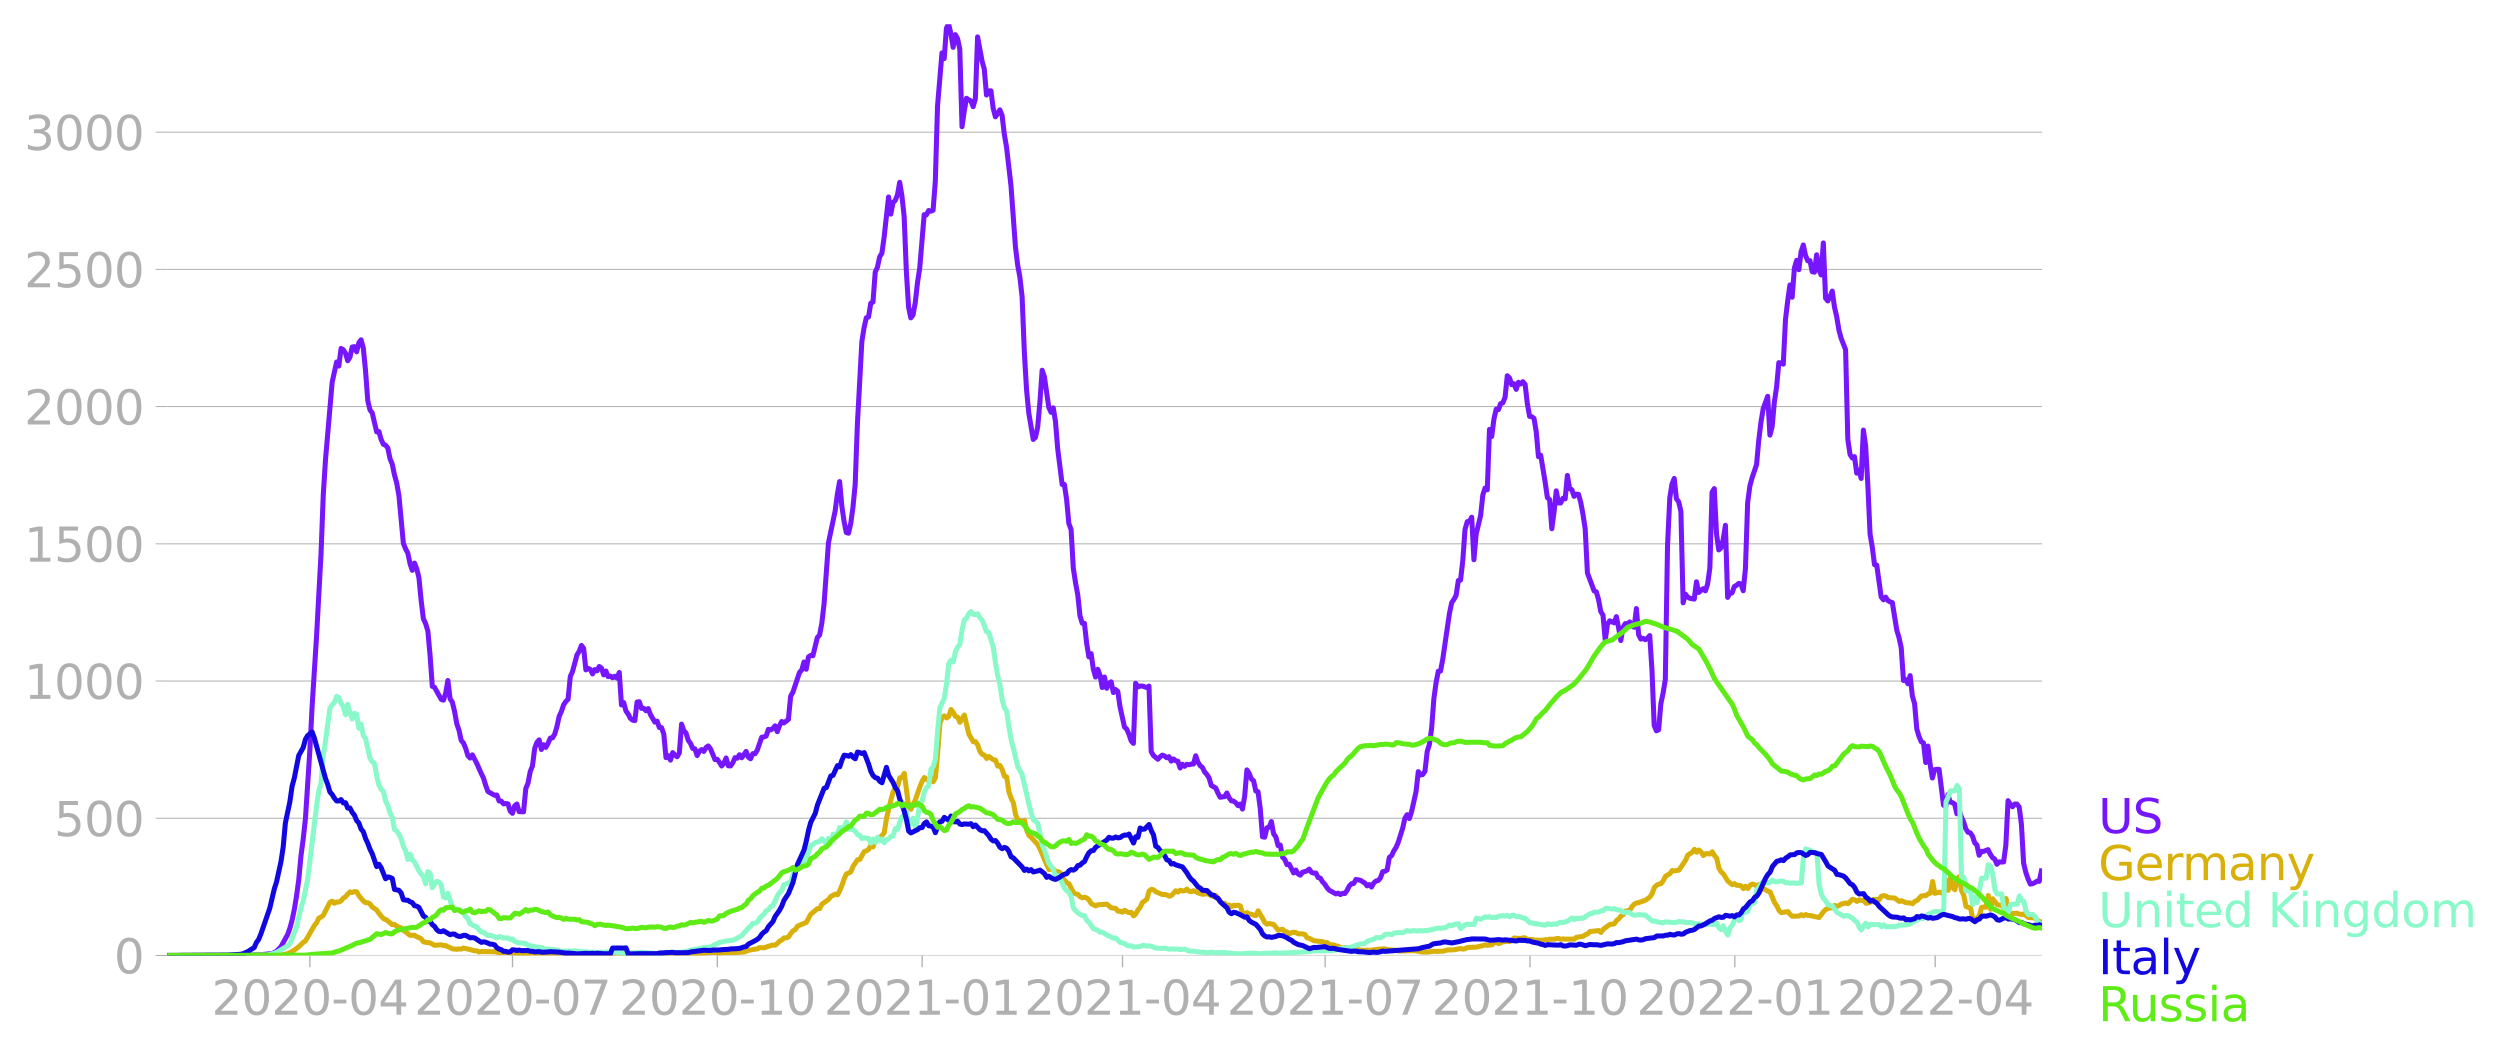<svg xmlns:xlink="http://www.w3.org/1999/xlink" width="992.186" height="418.782" viewBox="0 0 744.14 314.087" xmlns="http://www.w3.org/2000/svg"><defs><style>*{stroke-linejoin:round;stroke-linecap:butt}</style></defs><g id="figure_1"><path d="M0 314.087h744.14V0H0v314.087z" style="fill:none" id="patch_1"/><g id="axes_1"><path d="M49.83 284.4h558V7.2h-558v277.2z" style="fill:none" id="patch_2"/><g id="matplotlib.axis_1"><g id="xtick_1"><g id="line2d_1"><defs><path id="m598e90431d" d="M0 0v3.5" style="stroke:#b0b0b0;stroke-width:.4"/></defs><use xlink:href="#m598e90431d" x="92.243" y="284.4" style="fill:#b0b0b0;stroke:#b0b0b0;stroke-width:.4"/></g><g style="fill:#b0b0b0" transform="matrix(.14 0 0 -.14 62.995 302.038)" id="text_1"><defs><path id="DejaVuSans-32" d="M1228 531h2203V0H469v531q359 372 979 998 621 627 780 809 303 340 423 576 121 236 121 464 0 372-261 606-261 235-680 235-297 0-627-103-329-103-704-313v638q381 153 712 231 332 78 607 78 725 0 1156-363 431-362 431-968 0-288-108-546-107-257-392-607-78-91-497-524-418-433-1181-1211z" transform="scale(.016)"/><path id="DejaVuSans-30" d="M2034 4250q-487 0-733-480-245-479-245-1442 0-959 245-1439 246-480 733-480 491 0 736 480 246 480 246 1439 0 963-246 1442-245 480-736 480zm0 500q785 0 1199-621 414-620 414-1801 0-1178-414-1799Q2819-91 2034-91q-784 0-1198 620-414 621-414 1799 0 1181 414 1801 414 621 1198 621z" transform="scale(.016)"/><path id="DejaVuSans-2d" d="M313 2009h1684v-512H313v512z" transform="scale(.016)"/><path id="DejaVuSans-34" d="M2419 4116 825 1625h1594v2491zm-166 550h794V1625h666v-525h-666V0h-628v1100H313v609l1940 2957z" transform="scale(.016)"/></defs><use xlink:href="#DejaVuSans-32"/><use xlink:href="#DejaVuSans-30" x="63.623"/><use xlink:href="#DejaVuSans-32" x="127.246"/><use xlink:href="#DejaVuSans-30" x="190.869"/><use xlink:href="#DejaVuSans-2d" x="254.492"/><use xlink:href="#DejaVuSans-30" x="290.576"/><use xlink:href="#DejaVuSans-34" x="354.199"/></g></g><g id="xtick_2"><use xlink:href="#m598e90431d" x="152.55" y="284.4" style="fill:#b0b0b0;stroke:#b0b0b0;stroke-width:.4" id="line2d_2"/><g style="fill:#b0b0b0" transform="matrix(.14 0 0 -.14 123.302 302.038)" id="text_2"><defs><path id="DejaVuSans-37" d="M525 4666h3000v-269L1831 0h-659l1594 4134H525v532z" transform="scale(.016)"/></defs><use xlink:href="#DejaVuSans-32"/><use xlink:href="#DejaVuSans-30" x="63.623"/><use xlink:href="#DejaVuSans-32" x="127.246"/><use xlink:href="#DejaVuSans-30" x="190.869"/><use xlink:href="#DejaVuSans-2d" x="254.492"/><use xlink:href="#DejaVuSans-30" x="290.576"/><use xlink:href="#DejaVuSans-37" x="354.199"/></g></g><g id="xtick_3"><use xlink:href="#m598e90431d" x="213.519" y="284.4" style="fill:#b0b0b0;stroke:#b0b0b0;stroke-width:.4" id="line2d_3"/><g style="fill:#b0b0b0" transform="matrix(.14 0 0 -.14 184.27 302.038)" id="text_3"><defs><path id="DejaVuSans-31" d="M794 531h1031v3560L703 3866v575l1116 225h631V531h1031V0H794v531z" transform="scale(.016)"/></defs><use xlink:href="#DejaVuSans-32"/><use xlink:href="#DejaVuSans-30" x="63.623"/><use xlink:href="#DejaVuSans-32" x="127.246"/><use xlink:href="#DejaVuSans-30" x="190.869"/><use xlink:href="#DejaVuSans-2d" x="254.492"/><use xlink:href="#DejaVuSans-31" x="290.576"/><use xlink:href="#DejaVuSans-30" x="354.199"/></g></g><g id="xtick_4"><use xlink:href="#m598e90431d" x="274.488" y="284.4" style="fill:#b0b0b0;stroke:#b0b0b0;stroke-width:.4" id="line2d_4"/><g style="fill:#b0b0b0" transform="matrix(.14 0 0 -.14 245.24 302.038)" id="text_4"><use xlink:href="#DejaVuSans-32"/><use xlink:href="#DejaVuSans-30" x="63.623"/><use xlink:href="#DejaVuSans-32" x="127.246"/><use xlink:href="#DejaVuSans-31" x="190.869"/><use xlink:href="#DejaVuSans-2d" x="254.492"/><use xlink:href="#DejaVuSans-30" x="290.576"/><use xlink:href="#DejaVuSans-31" x="354.199"/></g></g><g id="xtick_5"><use xlink:href="#m598e90431d" x="334.132" y="284.4" style="fill:#b0b0b0;stroke:#b0b0b0;stroke-width:.4" id="line2d_5"/><g style="fill:#b0b0b0" transform="matrix(.14 0 0 -.14 304.884 302.038)" id="text_5"><use xlink:href="#DejaVuSans-32"/><use xlink:href="#DejaVuSans-30" x="63.623"/><use xlink:href="#DejaVuSans-32" x="127.246"/><use xlink:href="#DejaVuSans-31" x="190.869"/><use xlink:href="#DejaVuSans-2d" x="254.492"/><use xlink:href="#DejaVuSans-30" x="290.576"/><use xlink:href="#DejaVuSans-34" x="354.199"/></g></g><g id="xtick_6"><use xlink:href="#m598e90431d" x="394.438" y="284.4" style="fill:#b0b0b0;stroke:#b0b0b0;stroke-width:.4" id="line2d_6"/><g style="fill:#b0b0b0" transform="matrix(.14 0 0 -.14 365.19 302.038)" id="text_6"><use xlink:href="#DejaVuSans-32"/><use xlink:href="#DejaVuSans-30" x="63.623"/><use xlink:href="#DejaVuSans-32" x="127.246"/><use xlink:href="#DejaVuSans-31" x="190.869"/><use xlink:href="#DejaVuSans-2d" x="254.492"/><use xlink:href="#DejaVuSans-30" x="290.576"/><use xlink:href="#DejaVuSans-37" x="354.199"/></g></g><g id="xtick_7"><use xlink:href="#m598e90431d" x="455.407" y="284.4" style="fill:#b0b0b0;stroke:#b0b0b0;stroke-width:.4" id="line2d_7"/><g style="fill:#b0b0b0" transform="matrix(.14 0 0 -.14 426.16 302.038)" id="text_7"><use xlink:href="#DejaVuSans-32"/><use xlink:href="#DejaVuSans-30" x="63.623"/><use xlink:href="#DejaVuSans-32" x="127.246"/><use xlink:href="#DejaVuSans-31" x="190.869"/><use xlink:href="#DejaVuSans-2d" x="254.492"/><use xlink:href="#DejaVuSans-31" x="290.576"/><use xlink:href="#DejaVuSans-30" x="354.199"/></g></g><g id="xtick_8"><use xlink:href="#m598e90431d" x="516.376" y="284.4" style="fill:#b0b0b0;stroke:#b0b0b0;stroke-width:.4" id="line2d_8"/><g style="fill:#b0b0b0" transform="matrix(.14 0 0 -.14 487.128 302.038)" id="text_8"><use xlink:href="#DejaVuSans-32"/><use xlink:href="#DejaVuSans-30" x="63.623"/><use xlink:href="#DejaVuSans-32" x="127.246"/><use xlink:href="#DejaVuSans-32" x="190.869"/><use xlink:href="#DejaVuSans-2d" x="254.492"/><use xlink:href="#DejaVuSans-30" x="290.576"/><use xlink:href="#DejaVuSans-31" x="354.199"/></g></g><g id="xtick_9"><use xlink:href="#m598e90431d" x="576.02" y="284.4" style="fill:#b0b0b0;stroke:#b0b0b0;stroke-width:.4" id="line2d_9"/><g style="fill:#b0b0b0" transform="matrix(.14 0 0 -.14 546.772 302.038)" id="text_9"><use xlink:href="#DejaVuSans-32"/><use xlink:href="#DejaVuSans-30" x="63.623"/><use xlink:href="#DejaVuSans-32" x="127.246"/><use xlink:href="#DejaVuSans-32" x="190.869"/><use xlink:href="#DejaVuSans-2d" x="254.492"/><use xlink:href="#DejaVuSans-30" x="290.576"/><use xlink:href="#DejaVuSans-34" x="354.199"/></g></g></g><g id="matplotlib.axis_2"><g id="ytick_1"><path d="M49.83 284.4h558" clip-path="url(#p216c1c0d31)" style="fill:none;stroke:#b0b0b0;stroke-width:.3;stroke-linecap:square" id="line2d_10"/><g id="line2d_11"><defs><path id="m29dc3fa7c0" d="M0 0h-3.5" style="stroke:#b0b0b0;stroke-width:.3"/></defs><use xlink:href="#m29dc3fa7c0" x="49.83" y="284.4" style="fill:#b0b0b0;stroke:#b0b0b0;stroke-width:.3"/></g><use xlink:href="#DejaVuSans-30" style="fill:#b0b0b0" transform="matrix(.14 0 0 -.14 33.922 289.719)" id="text_10"/></g><g id="ytick_2"><path d="M49.83 243.556h558" clip-path="url(#p216c1c0d31)" style="fill:none;stroke:#b0b0b0;stroke-width:.3;stroke-linecap:square" id="line2d_12"/><use xlink:href="#m29dc3fa7c0" x="49.83" y="243.556" style="fill:#b0b0b0;stroke:#b0b0b0;stroke-width:.3" id="line2d_13"/><g style="fill:#b0b0b0" transform="matrix(.14 0 0 -.14 16.108 248.875)" id="text_11"><defs><path id="DejaVuSans-35" d="M691 4666h2478v-532H1269V2991q137 47 274 70 138 23 276 23 781 0 1237-428 457-428 457-1159 0-753-469-1171Q2575-91 1722-91q-294 0-599 50Q819 9 494 109v635q281-153 581-228t634-75q541 0 856 284 316 284 316 772 0 487-316 771-315 285-856 285-253 0-505-56-251-56-513-175v2344z" transform="scale(.016)"/></defs><use xlink:href="#DejaVuSans-35"/><use xlink:href="#DejaVuSans-30" x="63.623"/><use xlink:href="#DejaVuSans-30" x="127.246"/></g></g><g id="ytick_3"><path d="M49.83 202.713h558" clip-path="url(#p216c1c0d31)" style="fill:none;stroke:#b0b0b0;stroke-width:.3;stroke-linecap:square" id="line2d_14"/><use xlink:href="#m29dc3fa7c0" x="49.83" y="202.713" style="fill:#b0b0b0;stroke:#b0b0b0;stroke-width:.3" id="line2d_15"/><g style="fill:#b0b0b0" transform="matrix(.14 0 0 -.14 7.2 208.032)" id="text_12"><use xlink:href="#DejaVuSans-31"/><use xlink:href="#DejaVuSans-30" x="63.623"/><use xlink:href="#DejaVuSans-30" x="127.246"/><use xlink:href="#DejaVuSans-30" x="190.869"/></g></g><g id="ytick_4"><path d="M49.83 161.87h558" clip-path="url(#p216c1c0d31)" style="fill:none;stroke:#b0b0b0;stroke-width:.3;stroke-linecap:square" id="line2d_16"/><use xlink:href="#m29dc3fa7c0" x="49.83" y="161.869" style="fill:#b0b0b0;stroke:#b0b0b0;stroke-width:.3" id="line2d_17"/><g style="fill:#b0b0b0" transform="matrix(.14 0 0 -.14 7.2 167.188)" id="text_13"><use xlink:href="#DejaVuSans-31"/><use xlink:href="#DejaVuSans-35" x="63.623"/><use xlink:href="#DejaVuSans-30" x="127.246"/><use xlink:href="#DejaVuSans-30" x="190.869"/></g></g><g id="ytick_5"><path d="M49.83 121.025h558" clip-path="url(#p216c1c0d31)" style="fill:none;stroke:#b0b0b0;stroke-width:.3;stroke-linecap:square" id="line2d_18"/><use xlink:href="#m29dc3fa7c0" x="49.83" y="121.025" style="fill:#b0b0b0;stroke:#b0b0b0;stroke-width:.3" id="line2d_19"/><g style="fill:#b0b0b0" transform="matrix(.14 0 0 -.14 7.2 126.344)" id="text_14"><use xlink:href="#DejaVuSans-32"/><use xlink:href="#DejaVuSans-30" x="63.623"/><use xlink:href="#DejaVuSans-30" x="127.246"/><use xlink:href="#DejaVuSans-30" x="190.869"/></g></g><g id="ytick_6"><path d="M49.83 80.182h558" clip-path="url(#p216c1c0d31)" style="fill:none;stroke:#b0b0b0;stroke-width:.3;stroke-linecap:square" id="line2d_20"/><use xlink:href="#m29dc3fa7c0" x="49.83" y="80.182" style="fill:#b0b0b0;stroke:#b0b0b0;stroke-width:.3" id="line2d_21"/><g style="fill:#b0b0b0" transform="matrix(.14 0 0 -.14 7.2 85.5)" id="text_15"><use xlink:href="#DejaVuSans-32"/><use xlink:href="#DejaVuSans-35" x="63.623"/><use xlink:href="#DejaVuSans-30" x="127.246"/><use xlink:href="#DejaVuSans-30" x="190.869"/></g></g><g id="ytick_7"><path d="M49.83 39.338h558" clip-path="url(#p216c1c0d31)" style="fill:none;stroke:#b0b0b0;stroke-width:.3;stroke-linecap:square" id="line2d_22"/><use xlink:href="#m29dc3fa7c0" x="49.83" y="39.338" style="fill:#b0b0b0;stroke:#b0b0b0;stroke-width:.3" id="line2d_23"/><g style="fill:#b0b0b0" transform="matrix(.14 0 0 -.14 7.2 44.657)" id="text_16"><defs><path id="DejaVuSans-33" d="M2597 2516q453-97 707-404 255-306 255-756 0-690-475-1069Q2609-91 1734-91q-293 0-604 58T488 141v609q262-153 574-231 313-78 654-78 593 0 904 234t311 681q0 413-289 645-289 233-804 233h-544v519h569q465 0 712 186t247 536q0 359-255 551-254 193-729 193-260 0-557-57-297-56-653-174v562q360 100 674 150t592 50q719 0 1137-327 419-326 419-882 0-388-222-655t-631-370z" transform="scale(.016)"/></defs><use xlink:href="#DejaVuSans-33"/><use xlink:href="#DejaVuSans-30" x="63.623"/><use xlink:href="#DejaVuSans-30" x="127.246"/><use xlink:href="#DejaVuSans-30" x="190.869"/></g></g></g><path d="m49.83 284.4 23.195-.082 3.313-.151 1.326-.012 1.325-.117 1.988-.21 1.326-.665 1.325-1.365 1.988-3.618.663-1.867.663-2.404.662-3.186.663-4.026.663-4.854.662-7.119.663-4.983.663-6.068 1.325-20.48.663-13 1.325-20.865 1.326-24.46.663-17.47.662-10.479 1.988-23.14 1.326-6.022.663 1.202.662-5.228.663.362.663 1.073.662 2.218.663-1.062.663-3.034.662-.105.663 1.528.663-2.695.663-.864.662 2.474.663 6.698.663 8.928.662 2.777.663.875 1.326 5.648.662-.105.663 2.37.663 1.423.662.268.663.817.663 3.221.662 1.599.663 3.232.663 2.37.663 3.768 1.325 14.226.663 1.657.662 1.237.663 3.139.663 1.984.663-2.16.662 1.681.663 2.708.663 6.826.662 5.38.663 1.435.663 2.206.663 7.27.662 9.196.663.28 1.988 3.594.663.233.662-2.065.663-3.781.663 5.461.663.98.662 2.766.663 3.665.663 1.925.662 3.058.663.735.663 1.622.663 2.194.662.676.663-.956 1.325 2.567 1.326 2.987.663 1.354.662 2.194.663 1.809 1.988 1.132.663-.082.662 1.774.663.046.663.794.663-.082.662.094.663 2.17.663.642.662-2.217.663-.549.663 2.276 1.325.035.663-6.874.663-1.645.662-3.466.663-1.645.663-5.24.663-1.774.662-.758.663 2.859.663-1.424.662.805.663-1.19.663-1.587.662-.058.663-1.132.663-2.218.663-3.057.662-1.435.663-2.008.663-.98.662-.677.663-6.745.663-1.505 1.325-4.936.663-1.086.663-1.727.662.876.663 6.395.663-.479.662.362.663 1.307.663-1.284.663.385.662-1.295.663.467.663 2.019.662-1.144.663 1.669.663-.164.663.514.662-.467.663.583.663-1.692.662 9.651.663-.7.663 2.486.663.933.662 1.284.663.537.663.128.662-5.531.663-.094.663 1.984.662-.012.663.724.663-.654.663 1.798 1.325 2.228.663-.28.662 1.868.663.058.663 1.902.663 7.025.662-.583.663 1.33.663-2.24.662.735.663.501.663-1.178.663-8.53.662 1.936.663.7.663 2.171.662.91.663 1.506.663.128.662 1.996.663-1.296.663-.478.663.548.662-1.19.663-.443.663.875 1.325 3.174.663-.07.663.875.662 1.109.663-.794.663-1.587.662 2.322.663.047.663-.922.662-1.54.663.163.663-1.038.663.91 1.325-1.89.663 1.715.662.467.663-1.518.663.012.663-1.038 1.325-3.851.663-.105.662-.257.663-1.996.663.152.663-.385.662-.817.663 1.739.663-1.762.662-1.272.663.408 1.325-1.027.663-6.908.663-1.167 1.988-5.928.663-.724.662-2.357.663 2.159.663-3.664.663-.467.662.116 1.326-5.45.662-.711.663-3.466.663-5.718 1.325-18.321 1.988-9.453.663-5.018.663-3.71.662 7.281.663 4.54.663 3.337.663.21.662-2.882.663-4.855.663-6.803.662-18.041 1.326-24.46.663-4.154.662-2.93.663-.244.663-4.096.662-.339.663-8.915.663-1.46.663-3.092.662-1.073.663-4.738 1.325-12.008.663 5.111.663-3.454.662-.607.663-1.657.663-3.746.663 4.015.662 6.138.663 16.536.663 10.479.662 3.174.663-.863.663-3.711.663-5.929.662-4.306 1.326-15.917.662.07.663-1.295.663.198.662-.268.663-8.53.663-22.477 1.325-15.847.663 1.692.663-9.067.662-1.167.663 2.812.663 4.073.663-3.77.662 1.156.663 3.15.663 23.107.662-4.645.663-3.84.663.48.663.314.662 1.716.663-2.334.663-18.426 1.325 7.188.663 2.392.662 7.726.663-1.214.663-.047.663 5.193.662 2.544.663-.91.663-1.167.662 1.622.663 5.602.663 3.839 1.325 11.494 1.326 18.193.662 5.415.663 3.63.663 5.857.663 16.396.662 11.32.663 6.873 1.325 7.866.663-.63.663-3.023.662-7.457.663-9.487.663 1.902 1.325 9.195.663 1.424.663-1.33.662 4.143.663 8.11 1.326 10.56h.662l.663 4.529.663 7.083.662 1.774.663 11.518.663 4.341.663 3.57.662 6.29.663 2.183.663.047.662 5.928.663 4.05.663-.946.662 4.586.663 2.37.663-2.323.663 1.797.662 3.64.663-3.127.663 3.35.662-1.506.663-.408.663 3.186.663-.91.662.594.663 4.587 1.325 5.998.663.618.663 1.517.662 1.96.663.771.663-17.901.663 1.12.662-.268.663-.024 1.325.444.663-.432.663 19.523.663 1.156 1.325 1.097.663-.712.662-.514.663.269.663.525.663-.327.662 1.319.663-.642.663.548.662.14.663 2.008.663-1.109.662.607.663-.607.663.152.663-.222.662-.012.663-2.45.663 1.902.662 1.027.663.548.663 1.319.663.758.662 1.016.663 2.275 1.325.759.663 1.517.663 1.225 1.325-.198.663-1.074.663 1.412.662.91.663.105.663.479.662.863.663-.478.663 1.494.663-3.805.662-7.853.663 1.015.663 1.68.662.537.663 3.058.663.198.663 5.018.662 8.414.663.116.663-2.8.662-.175.663-1.68.663 3.652.663.91.662 2.58.663-.141.663 3.594.662.677.663 1.54.663-.105 1.325 2.58.663-.852.663 1.155.662.373.663-.875 1.325-.408.663-.537.663.968.663.234.662-.012.663 1.319.663.198.662 1.109.663.688.663 1.05.662.747 1.989 1.097.662-.245.663.432.663-.373.662.07.663-.922.663-1.33.663-.677.662-.059.663-1.213 1.325.256 1.326.829.663.828.662-.385.663.736.663-1.214.662-.584.663-.14.663-.793.662-1.832.663-.129.663-.373.663-3.781.662-.478.663-1.436.663-1.015.662-1.54 1.326-4.237.663-2.964.662-1.015.663 1.132.663-2.065 1.325-5.94.663-5.94.663.98.662-.128.663-.946.663-5.881.662-2.124.663-4.773.663-8.81.662-4.82.663-3.384.663-.058.663-3.536 1.988-13.607.662-3.186.663-.98.663-1.202.663-4.446.662-.129.663-5.788.663-9.265.662-2.323.663-.14.663-1.19.663 12.662.662-7.586 1.326-5.566.662-6.127.663-2.065.663.525.662-17.971.663 2.1.663-5.228.663-2.894.662.152.663-1.809.663-.245.662-1.657.663-6.395.663.654.663 2.007.662-.315.663 1.703.663-2.1.662.49.663-.677.663.794.662 5.706.663 3.804.663.117.663.502.662 3.98.663 7.41.663-.42 1.325 7.958.663 4.645.663.606.662 8.66.663-4.937.663-6.337.662 3.595.663.011.663-1.4.663.175.662-6.955.663 3.956.663.268.662 1.996.663-.665.663.07.662 2.38.663 3.536.663 4.365.663 13.105 1.988 5.356.662.28.663 2.299.663 3.57.663 1.063.662 7.433.663-4.68.663-1.061 1.325.595.663-1.832.663 3.267.662 3.84.663-3.91.663-1.132.662.047.663-.548.663 1.167.662.42.663-5.555.663 7.772.663 1.295.662-.222.663.42.663-.49.662-.746.663 10.21.663 16.536.663 1.61.662-.314.663-7.784.663-3.14.662-4.037.663-39.945.663-14.062.662-4.19.663-1.645.663 6.069.663.875.662 2.836.663 27.236.663-2.59.662.84.663.397 1.326.245.662-5.146.663 3.162 1.325-1.12.663.642.663-2.008.663-4.726.662-22.604.663-1.085.663 13.42.662 4.831.663-.583.663-2.51.662-4.235.663 21.46.663-1.225.663-.129.662-1.878.663-.374.663-.56.662.152.663 2.03.663-6.593.663-19.652.662-4.948.663-2.439 1.325-3.909.663-7.352.663-5.38.663-3.99 1.325-3.606.663 11.54.662-2.52.663-7.363.663-4.435.662-7.247.663.082.663.374.663-13.304.662-5.636.663-4.645.663 3.653.662-8.659.663-2.31.663 2.777.663-5.333.662-2.03.663 3.15.663 1.575.662-.046.663 3.279.663.152.663-5.182.662 4.365.663 1.634.663-9.523.662 16.43.663.83.663-1.33.662-1.6.663 4.738.663 2.86.663 3.99.662 2.463 1.326 3.372.662 26.665.663 4.54.663 1.05.663-.397.662 4.901.663-.921.663 2.508.662-14.4.663 4.633.663 11.681.662 14.634.663 3.921.663 5.193.663.128 1.325 9.5.663.828.662-.805.663 1.027.663.385.663.233 1.325 8.204.663 2.182.662 3.07.663 9.72.663-.257.663 1.226.662-2.416.663 6.08.663 2.275.662 7.562.663 2.206.663 1.564.662.315.663 5.858.663-4.89.663 5.485.662 4.026.663-2.462.663-.129.662.012 1.326 10.654.663.49.662-3.64.663 2.217.663.187.662.396.663 2.918.663-1.19.663 2.077.662 1.458.663 2.1.663 1.063.662.163.663.922.663 2.03.662.654.663 3.057.663-1.131h.663l1.325-.526.663 1.342.662 1.039.663.443.663 1.53.663-.724.662.07.663-.047.663-4.936.662-13.304.663 1.132.663.689.663-.817.662.012.663.887.663 5.146.662 11.6.663 2.742.663 1.914.662 1.528.663-.116.663-.304.663-.455.662.07.663-3.104h0" clip-path="url(#p216c1c0d31)" style="fill:none;stroke:#7516fd;stroke-width:1.5;stroke-linecap:square" id="line2d_24"/><path d="m49.83 284.4 30.485-.093 1.325-.024 1.988-.058 1.988-.327 1.988-1.097 1.326-.992 1.325-1.307.663-.408 2.65-4.61.663-.805.663-1.4.663-.304.663-.525 1.988-3.874.662-.35.663.642.663-.397.663.035.662-.362.663-.805.663-.385.662-.829.663-.641.663.186.662-.28.663.047.663 1.167 1.325 1.575.663.514h.663l.662.361.663.922 1.326.887.662.992 1.326 1.552.662.28.663.432 1.325 1.12.663-.105.663.56 1.325.514.663.747.663.397 1.325 1.073 1.326-.07.662.514.663.21.663.373.662.864.663.175 1.326.151 1.325.736 1.988-.164.663.234.662-.012.663.397.663.21.663.373 1.325.152.663-.128.662.058.663-.304 1.988.456 1.326.361.662.024.663.326.663-.14 3.976.07 1.325.28.663-.058 1.326.012 1.988.046 4.639.234h1.325l2.65.082 1.326.163 4.64.082 1.987-.129 4.64.129 1.987-.199 1.989-.081.662-.094 2.651.222.663-.07 1.325.082 7.953.081.662.07 3.314-.163 6.627.14 6.627-.198 1.326-.28 3.313-.164 1.326.163.662-.116h1.988l2.651-.024 1.326-.116.662-.012 1.326-.513 1.988-.35.663-.07.662-.397 1.326.081 1.325-.478 1.326-.362.662.059.663-.537.663-.689.662-.326.663-.63h.663l.662-.292.663-1.039.663-.77.663-.339.662-1.038 2.651-1.144 1.326-2.415 1.988-1.68.662.01.663-1.318 1.988-1.424.663-.886 1.325-.689.663.21.663-1.225.662-1.61.663-1.938.663-1.458.663-.234.662-.408.663-1.622 1.325-1.95.663-.07 1.326-2.345.662-.257.663-.408.663-1.202.662.455.663-1.937.663-.152.663-.77.662-.478.663-.899.663-4.224 1.325-5.52.663-2.404.662-1.027.663-.443.663-2.696.663-.117.662-1.213 1.326 10.07.662.619 1.326-2.836 1.325-3.839.663-1.645.663-1.12 1.325 1.05.663-1.074.662 1.284.663-1.237.663-7.41.663-8.718.662-1.785.663-.479.663.619.662-.479.663-2.03.663.875.663 1.202.662.233.663 1.506 1.325-2.17 1.326 5.659 1.325 2.299.663-.035.663 1.004.662 1.937.663.84.663.233.662.992.663-.583 1.326.98.662.082.663 1.808.663-.186.662 1.225.663 1.96.663.199.663 4.434.662 1.89.663 1.401.663 3.49.662 1.61.663.152.663.49.663-.549.662 2.953.663 1.54.663.56 1.988 2.194.662 1.319 1.989 4.68.662 1.411.663-.14.663.024.662.665.663.046.663.304.663 1.517 1.325 1.517.663.303 1.325 2.58.663.443.663.14.662.712.663.303.663-.152.662.199.663.595.663 1.097 1.325.677.663-.339 2.65-.175 1.326 1.085 1.326.187.662.817.663-.012.663.315.662-.571.663.431.663.257.662-.082.663 1.05.663-.571.663-1.225.662-.747.663-1.47.663-.42.662-.573.663-2.38.663-.514.663.152.662.572 1.988.828.663-.035.663.129.663.397.662-.21 1.326-1.4.662.373.663-.549.663.222.662-.059.663-.478.663.63.663.117.662-.28 1.326.653 1.325.42.663-.07.663-.198 1.325.724.663.198.662-.327.663 1.097 1.326 1.365.662-.116.663.723.663-.186.662.478.663-.42.663.082.662-.129.663.245.663 2.194.663.164.662-.374.663.397.663.082.662.303.663.082.663-1.4 1.325 2.263.663 1.237.663.479.662-.21 1.326.315 1.325 1.68 1.326-.268.662.653.663.14.663.549.662-.35.663-.129.663.129.663.35 1.325.023.663.187.662 1.003.663.14 1.326.7 2.65.292.663.35.663-.081.662.607 1.326.093.663.303.662.094.663.373.663.233.662-.221 1.989.058.662.233.663-.011.663.362.662.151 1.326.047.663-.093.662.105 2.651-.385 1.988-.094.663.245 2.65.187.663.222 1.989-.035 2.65-.082 2.651.443 1.326-.011 1.988-.257.662.07 1.326-.07h.663l1.325-.362 1.988-.058 1.988-.385.663.187.663-.14.662-.362 2.651-.094 1.988-.455.663-.245.663.152 1.325-.152.663-.56.663-.21.662.408.663-.21.663-.35.662-.011.663-.152.663.14 1.325-1.074 1.326.129.662.035.663-.234.663.047.662.56 1.326-.14.663.222 2.65.047.663-.152.663.011.663-.175 1.325.024.663-.187.662-.047.663.245.663-.116.663.081 1.988-.035.662.059.663-.595 1.988-.28.663-.467.663-.257.662-.688 2.651-.292.663.548.663-.933 1.988-1.447 1.325-.164.663-1.027.663-.49.662-.817.663-.431.663-1.004 1.325-.327.663-1.12.662-.677.663-.338.663-.117 1.988-.688 1.325-.992.663-1.016.663-1.82.663-.642.662-.338.663-.129.663-.922.662-1.295 1.326-.817.662-.875.663.117 1.326-.222 1.988-2.94.662-1.541 1.326-.852.663-.864.662.864.663-.665.663.548.662 1.12.663-.56.663-.035.663.129.662-.665.663 1.131.663.782.662 3 .663 1.073.663.584 1.325 2.17 1.326 1.039.662-.315.663.49.663.011.662.187.663.794.663-.7.663.688.662-.98.663-.362.663.187.662.396.663-.443.663 1.482.663-.257 1.325.735.663.257 1.325 3.198.663.957.662 1.353.663.654 1.988-.304.663.852.663.537 1.988-.093.663-.385.662.303.663-.35.663.28h.662l1.326.327 1.325.268 1.326-1.75.662-.654 1.326-.502.662.082.663-.77.663.292.663-.269.662-.443 1.326-.315.662.233 1.326-1.342.663.21.662.444.663-.467.663.187.662-.024.663.829.663-.024.662-.28.663-.758.663-.059 1.325.07.663-1.038.663-.152.662.094.663.49 1.988.14 1.326 1.003.662-.221 1.326.595 1.325.081.663.222.663-.7.662-.257 1.326-1.388 1.325-.082.663-.502.663-.222.662-3.454.663 3.513 1.325-.35.663.233.663-.105.663-3.734.662 3.057.663-3.758.663 2.988.662.607.663-3.373.663-.525.663 4.178.662 1.423.663 3.268.663.268.662.024.663 3.29.663.152.662-.163.663-.899.663-2.392.663-.128.662.058.663-3.466.663 4.061.662-3.092 1.326 1.75 1.325.234.663.746.663-2.812.662 4.738h.663l.663-.292 1.325-.058.663.257.663.116.662-.163 1.326 1.05 1.988.129.663.665.662.373.663.152h0" clip-path="url(#p216c1c0d31)" style="fill:none;stroke:#d8b009;stroke-width:1.5;stroke-linecap:square" id="line2d_25"/><path d="m49.83 284.4 29.822-.105 2.65-.782 3.314-1.984.663-.618.663-1.529 1.325-3.396 1.325-5.73.663-2.065 1.326-6.477 2.65-21.834.663-4.55.663-2.253.663-8.215.662-4.178 1.326-9.896.662-1.027.663-.642.663-1.832.663.35.662 1.74.663.921.663 2.439.662-3.093.663 2.603.663 1.774.662-1.716.663.304.663 4.166.663-1.214.662 3.42.663.816 1.325 5.893.663 1.015.663.56.663 3.723.662 2.684.663 1.284.663.572.662 2.847.663 1.424.663 2.065.662 1.389.663 3.64.663.433.663 1.003.662 1.296.663 2.333.663 1.214.662 2.672.663-1.587.663 1.75.663.491 1.325 2.73.663.934.662.689.663 2.229.663-3.641.663.49.662 4.306.663-1.097.663-.805.662.21.663.77.663 3.723.662.21.663-1.377.663 1.96.663 2.474 1.325.315.663.07.662.455.663.63.663 1.05.663.643.662 1.482 1.326.735.662.21.663.875.663.63.663.105 1.325.969.663-.059.662.176 1.326.571.662-.373.663.082.663.361 1.325-.07.663.467.663-.117.662.677.663.327 2.651.35.663.467 1.325.292 1.326.291 1.325.129.663.361 2.65.246h.663l1.326.326.662.175 1.988-.105 1.326.129.663-.199 1.988.269 1.988.093.662.233.663-.21 1.988.21.663-.198.663.058 1.325-.07 1.988.012.663.175 1.325.047 1.326.245.663-.175 3.313-.14.663-.082 3.976.35 2.65-.023.664-.339 3.313.07.663-.07.663.059 1.988-.467 1.325-.362 1.325-.14 1.989-.502 1.325-.081.663-.024 1.325-.805.663-.222.663-.373 1.988-.42 1.988-.245.662-.245 1.989-1.109 1.988-2.275.662-.572.663-.805.663-.024.663-.35.662-1.143 1.326-1.226.662-1.027.663-.28.663-.98.663-.257 1.325-2.859.663-1.062.662-.583.663-1.774.663-.128 1.325-.747.663-2.124 1.325-2.089.663-1.015.663.07.662-.689.663-1.575.663-1.214.663-2.159.662-.245.663-.571 1.325-.362.663-.782 1.326 1.494.662-1.576.663 1.424.663-2.696.662.082.663-.105.663-1.937.662.046.663-.105.663-1.622.663 2.148 1.325.105.663.548.662.98.663.187.663.957.663-.187.662.164.663.046.663 1.342.662-1.19.663.933.663-1.435.663 1.015.662-.513.663 1.085.663-.922.662-.186.663-.759.663-.175.662-2.159.663.21.663-2.159.663-1.563.662-.502.663-.957.663 3.77.662-.21.663-1.658.663 2.719.663-2.742.662-4.551.663-.502.663-2.743.662-1.26.663-.583.663-4.89.662-.747.663-2.345.663-8.344.663-6.897 1.325-2.742.663-4.283.662-6.115.663-1.015.663.502.663-3.046.662-1.33.663-.852.663-4.295.662-2.999.663-.502.663-1.342.663-.607.662.817.663.094.663-.28.662 1.167.663.665 1.325 3.5.663.246 1.326 4.352.662 4.715.663 3.77.663 2.73.662 4.376.663 2.51.663.863.663 4.644.662 3.734 1.988 8.157 1.326 2.521 1.988 8.647.663 2.638.662 2.042.663.502.663.641.662 2.93.663 3.465.663 1.53 1.325 3.99 1.326 1.716.662 2.392.663-.525.663.957.663 1.283.662 1.54.663.724.663.455.662 1.307.663 3.466 1.326 1.412 1.325.782.663.012.662 1.412.663.572 1.325 1.89 1.326.513.663.537.662-.023 1.326.875 1.988.934.663-.059 1.325 1.307 1.325.362.663.56.663.129.662-.059.663.409 1.988-.14.663-.35.663.035.662.151.663-.035.663.082 1.325.56 1.988.117.663-.117 1.326.339.662-.082 1.326.035.662-.012.663.187 1.325-.163 1.326.583 1.325.035 1.988.292 1.326.035.663.14.662-.047.663-.163.663.186 1.988-.035 1.325-.023 1.326.245 3.313.175 1.988-.198 2.651-.024.663.176 5.302-.269.662.129 1.988-.106 5.965-.303 1.325-.14 2.651-.222 1.988.094.663-.105 1.325.011 1.326-.233 1.325-.385.663-.035 1.325-.315.663.035 1.325-.35.663-.362 1.325-.374.663-.023.663-.152.663-.606 1.325-.467.663-.175.662-.479 1.326.059.662-.339.663-.63 1.326-.128.662.198.663-.432 1.325-.221 1.326.081 1.325-.677.663.234 1.325-.222.663.152 1.326-.129.662.105.663-.163.663.117.662-.28.663-.035 1.325-.397.663-.105.663.117.663-.164.662-.046 1.326-.782.662.163.663-.35 1.326-.222.662 1.436.663-.666.663-.431.662-.234.663.164.663-.082.663.035.662-1.855 1.326.303 1.325-.724.663.14.662-.186.663.268.663-.105.663.093.662-.396 1.326-.164.662.129.663-.199.663.385.663-.42.662.012.663.408.663-.023.662.117.663.315.663.093 1.325 1.284.663.058.663.245h.662l2.651.444.663-.385 1.325.198.663-.21.663.14.662-.42.663-.222.663.105 1.325-.42 1.326-.957.662.49.663-.42.663.152.662-.175.663.058 1.988-1.377.663-.07.663-.362 1.325-.058.663-.338.663-.094.662-.618.663-.07 1.325.268.663-.163.663.338.663.012.662.233.663.56 1.325-.046.663.116.663.572.662.175.663-.011.663-.164 1.325.117.663.023 1.988 1.786.663-.012 1.325.338 1.326.176.662-.28 2.651.245.663-.117.663-.234.662.129.663-.07.663.28 1.325-.035.663.07.663.35h1.325l1.325.198.663.059.663-.059.663-.256.662.268.663-.047.663-.315.662 1.354.663.513.663-1.155.662 1.786.663.968.663-2.17.663-.759.662-1.692.663-.817.663 1.167.662-.362.663-3.326.663 1.202.663-.303.662-1.879 1.326-.677.662-3.839.663-.7.663-1.214.663-.548.662.327.663.105.663-.199.662-.688.663.49.663.035 1.325-.257.663.128.663.432.662-.046.663.175.663-.105 1.325.128 1.326-.117.662-7.923.663-2.206 1.325.443.663.409 1.326.257.662 9.405.663 2.941.663 1.354.662.7.663 1.097.663.268.662.129 1.326 1.902 1.325.712.663.455.663-.257.662.058 1.326.759.663.7.662.455.663 1.494.663.863.662-1.237.663-.746.663 1.05.662-.794.663.14 1.988-.035.663.642.663-.56.662.584 1.989-.047.662.035.663-.14.663-.35.662.058.663-.152h1.326l2.65-1.4.663-.525h1.325l1.326-1.237.663-.198.662-.386.663-.221 1.988.093.663-.793.663-31.905.662-1.482.663-1.82h1.325l.663-1.611.663.98.663 26.712.662-.35.663 4.05h1.325l.663 4.06.663-2.275.662 1.68 1.326-7.235 1.325-.012.663-3.98.663.374.662 2.45.663 4.657.663 1.202 1.325.012.663 3.98.663.524.662.875.663-2.217.663-.14h1.325l.663-2.474.663 1.412.662.245.663 2.941.663.969 1.325-.024.663.63.663 1.179.662.91.663.199h0" clip-path="url(#p216c1c0d31)" style="fill:none;stroke:#89f9c9;stroke-width:1.5;stroke-linecap:square" id="line2d_26"/><path d="m49.83 284.4 17.893-.082 3.976-.28.663-.163 1.325-.584 1.989-1.272.662-1.493.663-.922.663-1.646 2.65-7.655 1.326-5.683.663-2.066 1.325-6.033.663-4.4.663-7.211 1.325-6.243.663-4.645.662-2.427 1.326-6.733 1.325-2.346.663-2.462.663-1.097 1.325-1.074.663 1.786 3.313 12.054.663 1.75.663 2.288.662.724.663 1.097.663.816.663.024.662-.42.663.992.663-.059.662 1.599.663-.023.663 1.307.662.793.663 1.646.663.711.663 1.81.662.781.663 2.019.663 1.412.662 1.774.663 1.33 1.326 3.851.662-.689.663 1.004 1.325 3.314.663-.537.663.129.662.303.663 3.268 1.326.291.662.747.663 2.03.663.14.662.013.663.478.663.233.663.934.662.117.663.396 1.325 2.544.663.397.663 1.109.663.081.662.98.663.514.663 1.004.662.502.663.093.663-.292 1.988 1.179.663-.21.662.023.663.455.663.257.662-.058.663-.28h.663l1.325.746.663-.07.663.105 1.988 1.307.663-.151.662.105 1.326.571.662.035.663.187.663.864.662.373.663.199.663.478.663.023.662.199.663-.059.663-.606.662.046.663.175.663-.151.663.175 1.988-.035.662.21.663.035.663.163 1.325-.082.663.152.663.023 1.325-.081.663-.082 1.325.07 1.326.07 1.988.292.662-.024 1.989.176.662.081 2.651-.163.663.07 1.325-.082.663.07.663-.093 1.988.152h1.988l.663-1.693 1.988-.011 1.325.035.663-.07.663 1.809 3.313-.082 5.302-.012.662-.175 3.977-.21.662.117 3.977-.024.662-.21 3.977-.513 1.325.058.663.012.662-.117 1.989-.035 1.325-.128 1.325-.047.663-.14 1.325-.035 1.326-.117 1.325-.42.663-.14.663-.712 1.988-1.026.663-.397.662-.56.663-.98.663-.62.662-.42.663-1.213 1.326-1.482.662-1.54 1.326-1.856.662-1.26.663-1.704 1.325-2.007 1.326-3.256 1.325-5.344 1.988-4.365.663-2.649.663-3.162.663-2.428 1.325-2.602.663-2.509 1.988-5.006.663-.199 1.325-3.465.663-.187 1.325-2.894.663.361.662-1.972.663-1.493.663.07.663.245.662-.49.663.793.663.444.662-1.996.663.152.663.28.663-.269 1.325 3.443.663 2.159.662 1.237.663.618.663.152.663.934.662.431 1.326-4.586.662 2.38 1.326 2.136.662 1.54.663.888.663 2.544.663 1.482.662 2.077.663 2.509.663 3.407.662.549 1.989-.969.662-.583.663-.035.663-1.202.662-.49.663 1.132.663.116.662.315.663 1.646.663-1.844.663-1.389.662-.163.663-1.167 1.325.864.663-1.26.663 1.668.663.093.662-.186.663.828.663.152.662-.199 1.326.07.663-.151.662.91.663-.502 1.325 1.389.663.338.663-.058 1.325 1.505.663 1.062.663.49.662-.105.663.829.663 1.167.662.42.663-.385.663.257.663.898.662 1.634.663.35 2.65 2.719.664 1.004.662-.385.663.513.663-.373.662.7 1.326-.315.662-.234 1.326 1.05.663 1.11.662-.34.663.467.663.327.662.152 1.326-.7.663-.514.662-.315.663-.175.663-.84.662-.385.663.175.663-.397.663-.968.662-.117.663-.665.663-.42.662-1.47.663-1.156.663-.584.662-.07.663-.98 3.314-2.135.662-.829.663.245.663.035.663-.362.662.257.663-.082.663-.478.662-.28.663.047.663-.339 1.325 2.673.663-1.868.663.164.662-2.766.663.374.663-.059 1.325-1.365.663 1.844.663 1.248.662 3.373.663.397.663.933.662.49.663 1.004.663 1.225.663.234.662 1.015.663-.14.663.397 1.988.606 1.325 1.762.663 1.12.663.853.662.525 1.326 1.692.662.35.663.653 1.326.082 1.325 1.307.663.058.662.666.663.291.663 1.027 1.325 1.214.663.583.663 1.32.662.43.663-.42.663.13 1.325.594 1.326.735.662-.081.663 1.073.663.49 1.325.654 1.326 1.54.662 1.307.663.619.663.303.662-.081.663.198 1.326-.28.662-.339 1.326.106 1.325.63.663.455.662.292.663.595 1.326.677 1.325.28 1.325.63.663.315 1.326-.385.662.035 2.651-.269 1.325.537 1.326-.012 1.325.327 3.977.56.662-.105.663.047.663.163 1.325.035 1.988.21 1.326-.14.662.094.663-.047 1.325-.338.663.07 9.94-.77 1.326-.386 1.988-.385.663-.443.663-.292 1.988-.222.663-.233.662-.07 1.988.303 1.989-.373 2.65-.665.663-.024.663-.14 3.976.035 1.325.362 1.326-.058 1.325-.14 1.326.163.662-.093 3.314.35.663-.21 1.988.058.662.14h.663l.663.292 1.988.397.663.28.662.117.663.256.663-.245 1.988.117 1.325.035.663-.14.663.373.663.035.662-.116.663-.245 1.988.128.663-.292h.662l1.326.42 1.325-.361 1.326.093.662-.023 1.326.198 1.988-.467 1.325.07.663-.14.663-.315.663.035 1.325-.292.663-.256 3.313-.49.663.233.663.047.662-.117.663-.304 2.65-.315.664-.478 1.988-.023.662-.21.663-.012.663-.269.662.175.663.047.663-.315.663-.117.662.199.663-.082.663-.513 1.325-.514.663-.07.663-.245 1.325-1.015.663-.024 1.325-.676 1.326-.84.662-.199.663-.525 1.325-.49.663.186.663-.058.662-.572 1.326.257.663-.163.662.385.663-.607.663.023.662-.665.663-1.108.663-.49 1.325-1.646.663-.28.663-1.015.662-.409.663-.957 1.326-2.975.662-1.447.663-1.062.663-.7.662-1.634 1.326-1.587.662-.152.663-.292.663.245.663-.758.662-.397.663-.549 1.325-.105.663-.513.663-.093.663.035 1.325.851.663-.291.662-.642 1.326.093.663.269 1.325.268 1.325 2.194.663 1.237 1.988 1.284.663 1.237.663.058 1.325.432.663.583 1.325 1.704.663.303.663.829.662 1.412.663.49 1.325-.105.663 1.039.663.443.662.747.663-.198 1.326.886.662.899 1.988 1.82.663.63.663.467.663.222 1.325.058.663.222.662.094.663-.105.663.56.663-.082.662.117 1.326-.385.662-.63.663.221.663-.385.662.128 1.326.514.663-.199.662.269 1.326-.222 1.325-.77.663-.198 1.325.35 1.326.315.662.326.663.117.663.292 1.325-.058.663.128.663-.245.662.058 1.326.91.662-.583.663-.198.663-.806.663-.116.662.07 1.326-.385.662.221.663.409.663.805.663.152 1.325-.665.663-.082.662.397.663-.082 1.326.292 1.325.852.663-.059.662.432 1.326.21.662.257.663.116.663-.21.663.117.662-.245.663.257h0" clip-path="url(#p216c1c0d31)" style="fill:none;stroke:#1007e1;stroke-width:1.5;stroke-linecap:square" id="line2d_27"/><path d="m49.83 284.4 41.088-.093 1.988-.222 5.964-.42 1.326-.444.663-.128 3.976-1.692 1.325-.677.663-.093 3.313-1.027 1.989-1.669 1.325.245 1.325-.595 1.326.373.662-.023.663-.595.663-.35 1.325-.35 3.314-.595.663.035.662-.094 1.988-1.283.663-.234.663-.688.663-.012.662-.689.663-.303.663-.548.662-.957.663-.49.663.175.662-.747 1.989-.21.662 1.027.663-.187.663.047.662.513.663.128.663-.455.663-.046.662-.455.663.968.663.175 1.325-.618.663.256.663-.116.662.023.663-.548.663.116 1.325 1.027.663.467.662 1.062.663.058.663-.315 1.325.117.663-.012 1.325-1.365h.663l.663.245.663-.374 1.325-1.015.663.502.662-.338.663.023.663-.245.663.047 1.325.63 1.325.291.663-.14.663.77.662.409 1.326.478.663-.105.662.234.663.385.663-.28.662.21 1.989.023.662.222.663-.093.663.595 1.988.21.662.338.663.164.663.49.663-.397.662-.07 1.988.385.663-.093 1.988.28.663.187.663.011 1.325.327.663.28 1.325-.082.663-.128.663.128.662.012 1.326-.362 1.325.164.663-.21 1.325-.059.663.07.663-.128 1.325.105.663.385.663.012.662-.304.663-.151.663.198.662-.093.663-.35.663-.07.663-.339.662.128.663-.186 1.325-.642.663.14.663-.175.662-.059.663-.175.663-.046.663.303 1.325-.525.663.128.662-.023 1.326-.56.663-.922 1.325-.152.663-.642 1.325-.571 1.988-.619.663-.385.663-.093.662-.654.663-.455.663-1.132.662-.373.663-.969 1.326-.992.662-.326.663-.91.663-.06.662-.594.663-.199 2.65-2.053 1.326-1.67.663-.361.663-.128 1.325-.595.663-.49.663.816.662-.21.663-.362.663-.501.662-.187.663-.07.663-.49.663-1.634 1.325-.653.663-.782.662-.525.663-.957 1.326-.584.662-.63.663-.957 2.65-2.322.663-.677 1.326-.829.663-.641.662-.117 1.326-1.844.662-.327.663-.816 1.326.081.662-.968.663.081.663.397.662-.07 1.989-1.552.662.058.663-.14.663-.443.662-.292.663-.012 1.325-.443.663-.455.663.152.663.56.662-.584.663.595.663.234.662-.502 1.326.058.663-.571.662.525.663.28.663 1.365.662.537.663.07.663.525.662 1.797 1.326 2.054.663-.222 1.325 1.19.663-.186.662-1.447.663-.724 1.326-2.602 1.325-.688.663-.63.662-.316.663-.502.663-.28.663.386.662-.129 1.988.455 1.326.922.662.479.663.058 1.326.478 1.325 1.39 1.325.21.663.618.663.338.663.082.662-.129.663-.396.663.221 1.325-.046.663.151 1.988 2.451.663.408 1.325.42.663.654.662.443.663.946 1.326.863 1.325.91.663.047.662-.257.663-.758 1.326-.747.662-.023.663.105.663-.537.662 1.202.663-.175.663.187.663-.28 1.325-.747.663-.339.662-1.248.663.443h.663l.662.455.663.957.663.257.663.525 1.325.525.663.759.662.443.663.047.663.42.663.758.662.175.663-.105 1.988.28.663-.221.662-.537.663.257.663.385.663.198.662-.047.663-.21.663.199 1.325 1.377 1.326-.677 1.325.082.663-.584.662-.805.663-.49 2.65.07.664.665 1.325-.257.663.14.662.42 2.651.187.663.642.663.327 1.325.35.663.268 2.65.397.663-.478.663-.21.663.034.663-.676.662-.245 1.326-.817.662-.059.663.187.663-.245.662.385.663.245.663-.338 2.65-.689.663.047.663-.222 1.326.35.662.094.663.303 2.65.105.664-.07.662.128.663-.233 1.325-.105.663-.478 1.325.035.663-.397 1.326-1.459.662-1.074.663-.793 1.325-3.688 3.314-8.799 2.65-4.702.663-.876.663-.688.663-.479.663-.968 2.65-2.544.663-1.039.663-.677.663-.478 1.988-2.252.662-.42 1.326-.292 1.988-.047.663.059 1.988-.386.662.047.663-.14 1.326.082.662.175.663-.059.663-.618h.662l1.326.327 1.988.186.663.222.662-.023 1.326-.374 1.325-.63 1.326-.84.662-.187.663.059.663.233 1.325.619.663.63.663.28.662.128.663-.082.663-.361.662-.152.663.023.663-.373 1.325-.152 1.326.397 1.988-.07h2.65l.663.14 1.326.047.662.747 1.326.198 1.988-.035.663-.082.662-.642 1.326-.688.663-.327.662-.455.663-.303.663-.175.662-.035 1.326-1.062.662-.549 1.326-1.54.663-1.015.662-1.25.663-.43 1.325-1.46.663-.536 1.326-1.728 1.988-2.322 1.325-1.318 1.326-.666 1.988-1.353.662-.537 1.326-1.482 1.988-2.474.663-.992 1.988-3.43 1.988-2.743.663-.77.662-.596 1.988-.571 2.651-1.973.663-.513 1.325-1.26 1.988-.782 1.989-.479 1.325-.548 1.325.222 1.989.676 1.988.84 3.976 1.168 3.313 2.439 1.326 1.575 1.988 1.365 1.988 3.408 1.326 2.509 1.325 2.917 5.302 7.62.662 1.518.663 1.797 1.988 3.442 1.326 2.766 1.325.98.663 1.004.662.49.663.875 1.988 2.042 1.326 1.669.662 1.109 2.651 2.147.663.058 1.325.257.663.513 1.325.42.663.152.663.689.663.35.662.198.663-.292 1.325-.14 1.326-1.05.663.14.662-.443.663.081 1.325-.898.663-.152.663-.513.662-.84.663-.059 2.651-3.49 1.325-1.084.663-1.05.663-.41.663.304 1.325.082.663-.245 1.988.163.662-.21.663.117.663.513.663.315.662.747 1.988 4.54 1.326 2.59 1.325 3.303.663 1.074.663.805.662 1.202 1.989 5.146.662 1.424.663 1.003 1.325 3.361.663 1.436 1.325 2.252.663.863.663 1.54 1.325 1.775 1.326 1.33.662.373.663.572.663.21 2.65 2.486 1.326.91 1.326.724.662.385.663.245.663.536 1.325.7 1.988 1.67 2.651 2.893 1.325 1.354 1.989.934 1.325.49.663.583 1.325.712 1.988.887 1.988.969 2.651 1.132.663.151 1.325-.186.663.151h0" clip-path="url(#p216c1c0d31)" style="fill:none;stroke:#5feb16;stroke-width:1.5;stroke-linecap:square" id="line2d_28"/><g style="fill:#7516fd" transform="matrix(.14 0 0 -.14 624.57 247.975)" id="text_17"><defs><path id="DejaVuSans-55" d="M556 4666h635V1831q0-750 271-1080 272-329 882-329 606 0 878 329 272 330 272 1080v2835h634V1753q0-912-452-1378Q3225-91 2344-91q-885 0-1337 466-451 466-451 1378v2913z" transform="scale(.016)"/><path id="DejaVuSans-53" d="M3425 4513v-616q-359 172-678 256-319 85-616 85-515 0-795-200t-280-569q0-310 186-468 186-157 705-254l381-78q706-135 1042-474t336-907q0-679-455-1029Q2797-91 1919-91q-331 0-705 75-373 75-773 222v650q384-215 753-325 369-109 725-109 540 0 834 212 294 213 294 607 0 343-211 537t-692 291l-385 75q-706 140-1022 440-315 300-315 835 0 619 436 975t1201 356q329 0 669-60 341-59 697-177z" transform="scale(.016)"/></defs><use xlink:href="#DejaVuSans-55"/><use xlink:href="#DejaVuSans-53" x="73.193"/></g><g style="fill:#d8b009" transform="matrix(.14 0 0 -.14 624.57 261.975)" id="text_18"><defs><path id="DejaVuSans-47" d="M3809 666v1253H2778v519h1656V434q-365-259-806-392-440-133-940-133-1094 0-1712 639-617 640-617 1780 0 1144 617 1783 618 639 1712 639 456 0 867-113 411-112 758-331v-672q-350 297-744 447t-828 150q-857 0-1287-478-429-478-429-1425 0-944 429-1422 430-478 1287-478 334 0 596 58 263 58 472 180z" transform="scale(.016)"/><path id="DejaVuSans-65" d="M3597 1894v-281H953q38-594 358-905t892-311q331 0 642 81t618 244V178Q3153 47 2828-22t-659-69q-838 0-1327 487-489 488-489 1320 0 859 464 1363 464 505 1252 505 706 0 1117-455 411-454 411-1235zm-575 169q-6 471-264 752-258 282-683 282-481 0-770-272t-333-766l2050 4z" transform="scale(.016)"/><path id="DejaVuSans-72" d="M2631 2963q-97 56-211 82-114 27-251 27-488 0-749-317t-261-911V0H581v3500h578v-544q182 319 472 473 291 155 707 155 59 0 131-8 72-7 159-23l3-590z" transform="scale(.016)"/><path id="DejaVuSans-6d" d="M3328 2828q216 388 516 572t706 184q547 0 844-383 297-382 297-1088V0h-578v2094q0 503-179 746-178 244-543 244-447 0-707-297-259-296-259-809V0h-578v2094q0 506-178 748t-550 242q-441 0-701-298-259-298-259-808V0H581v3500h578v-544q197 322 472 475t653 153q382 0 649-194 267-193 395-562z" transform="scale(.016)"/><path id="DejaVuSans-61" d="M2194 1759q-697 0-966-159t-269-544q0-306 202-486 202-179 548-179 479 0 768 339t289 901v128h-572zm1147 238V0h-575v531q-197-318-491-470T1556-91q-537 0-855 302-317 302-317 808 0 590 395 890 396 300 1180 300h807v57q0 397-261 614t-733 217q-300 0-585-72-284-72-546-216v532q315 122 612 182 297 61 578 61 760 0 1135-394 375-393 375-1193z" transform="scale(.016)"/><path id="DejaVuSans-6e" d="M3513 2113V0h-575v2094q0 497-194 743-194 247-581 247-466 0-735-297-269-296-269-809V0H581v3500h578v-544q207 316 486 472 280 156 646 156 603 0 912-373 310-373 310-1098z" transform="scale(.016)"/><path id="DejaVuSans-79" d="M2059-325q-243-625-475-815-231-191-618-191H506v481h338q237 0 368 113 132 112 291 531l103 262L191 3500h609L1894 763l1094 2737h609L2059-325z" transform="scale(.016)"/></defs><use xlink:href="#DejaVuSans-47"/><use xlink:href="#DejaVuSans-65" x="77.49"/><use xlink:href="#DejaVuSans-72" x="139.014"/><use xlink:href="#DejaVuSans-6d" x="178.377"/><use xlink:href="#DejaVuSans-61" x="275.789"/><use xlink:href="#DejaVuSans-6e" x="337.068"/><use xlink:href="#DejaVuSans-79" x="400.447"/></g><g style="fill:#89f9c9" transform="matrix(.14 0 0 -.14 624.57 275.975)" id="text_19"><defs><path id="DejaVuSans-69" d="M603 3500h575V0H603v3500zm0 1363h575v-729H603v729z" transform="scale(.016)"/><path id="DejaVuSans-74" d="M1172 4494v-994h1184v-447H1172V1153q0-428 117-550t477-122h590V0h-590q-666 0-919 248-253 249-253 905v1900H172v447h422v994h578z" transform="scale(.016)"/><path id="DejaVuSans-64" d="M2906 2969v1894h575V0h-575v525q-181-312-458-464-276-152-664-152-634 0-1033 506-398 507-398 1332t398 1331q399 506 1033 506 388 0 664-152 277-151 458-463zM947 1747q0-634 261-995t717-361q456 0 718 361 263 361 263 995t-263 995q-262 361-718 361t-717-361q-261-361-261-995z" transform="scale(.016)"/><path id="DejaVuSans-4b" d="M628 4666h631V2694l2094 1972h813L1850 2491 4331 0h-831L1259 2247V0H628v4666z" transform="scale(.016)"/><path id="DejaVuSans-67" d="M2906 1791q0 625-258 968-257 344-723 344-462 0-720-344-258-343-258-968 0-622 258-966t720-344q466 0 723 344 258 344 258 966zm575-1357q0-893-397-1329-396-436-1215-436-303 0-572 45t-522 139v559q253-137 500-202 247-66 503-66 566 0 847 295t281 892v285q-178-310-456-463T1784 0Q1141 0 747 490 353 981 353 1791q0 812 394 1302 394 491 1037 491 388 0 666-153t456-462v531h575V434z" transform="scale(.016)"/><path id="DejaVuSans-6f" d="M1959 3097q-462 0-731-361t-269-989q0-628 267-989 268-361 733-361 460 0 728 362 269 363 269 988 0 622-269 986-268 364-728 364zm0 487q750 0 1178-488 429-487 429-1349 0-859-429-1349Q2709-91 1959-91q-753 0-1180 489-426 490-426 1349 0 862 426 1349 427 488 1180 488z" transform="scale(.016)"/></defs><use xlink:href="#DejaVuSans-55"/><use xlink:href="#DejaVuSans-6e" x="73.193"/><use xlink:href="#DejaVuSans-69" x="136.572"/><use xlink:href="#DejaVuSans-74" x="164.355"/><use xlink:href="#DejaVuSans-65" x="203.564"/><use xlink:href="#DejaVuSans-64" x="265.088"/><use xlink:href="#DejaVuSans-20" x="328.564"/><use xlink:href="#DejaVuSans-4b" x="360.352"/><use xlink:href="#DejaVuSans-69" x="425.928"/><use xlink:href="#DejaVuSans-6e" x="453.711"/><use xlink:href="#DejaVuSans-67" x="517.09"/><use xlink:href="#DejaVuSans-64" x="580.566"/><use xlink:href="#DejaVuSans-6f" x="644.043"/><use xlink:href="#DejaVuSans-6d" x="705.225"/></g><g style="fill:#1007e1" transform="matrix(.14 0 0 -.14 624.57 289.975)" id="text_20"><defs><path id="DejaVuSans-49" d="M628 4666h631V0H628v4666z" transform="scale(.016)"/><path id="DejaVuSans-6c" d="M603 4863h575V0H603v4863z" transform="scale(.016)"/></defs><use xlink:href="#DejaVuSans-49"/><use xlink:href="#DejaVuSans-74" x="29.492"/><use xlink:href="#DejaVuSans-61" x="68.701"/><use xlink:href="#DejaVuSans-6c" x="129.98"/><use xlink:href="#DejaVuSans-79" x="157.764"/></g><g style="fill:#5feb16" transform="matrix(.14 0 0 -.14 624.57 303.975)" id="text_21"><defs><path id="DejaVuSans-52" d="M2841 2188q203-69 395-294t386-619L4263 0h-679l-596 1197q-232 469-449 622t-592 153h-688V0H628v4666h1425q800 0 1194-335 394-334 394-1009 0-441-205-732-205-290-595-402zM1259 4147V2491h794q456 0 689 211t233 620q0 409-233 617t-689 208h-794z" transform="scale(.016)"/><path id="DejaVuSans-75" d="M544 1381v2119h575V1403q0-497 193-746 194-248 582-248 465 0 735 297 271 297 271 810v1984h575V0h-575v538q-209-319-486-474-276-155-642-155-603 0-916 375-312 375-312 1097zm1447 2203z" transform="scale(.016)"/><path id="DejaVuSans-73" d="M2834 3397v-544q-243 125-506 187-262 63-544 63-428 0-642-131t-214-394q0-200 153-314t616-217l197-44q612-131 870-370t258-667q0-488-386-773Q2250-91 1575-91q-281 0-586 55T347 128v594q319-166 628-249 309-82 613-82 406 0 624 139 219 139 219 392 0 234-158 359-157 125-692 241l-200 47q-534 112-772 345-237 233-237 639 0 494 350 762 350 269 994 269 318 0 599-47 282-46 519-140z" transform="scale(.016)"/></defs><use xlink:href="#DejaVuSans-52"/><use xlink:href="#DejaVuSans-75" x="64.982"/><use xlink:href="#DejaVuSans-73" x="128.361"/><use xlink:href="#DejaVuSans-73" x="180.461"/><use xlink:href="#DejaVuSans-69" x="232.561"/><use xlink:href="#DejaVuSans-61" x="260.344"/></g></g></g><defs><clipPath id="p216c1c0d31"><path d="M49.83 7.2h558v277.2h-558z"/></clipPath></defs></svg>
